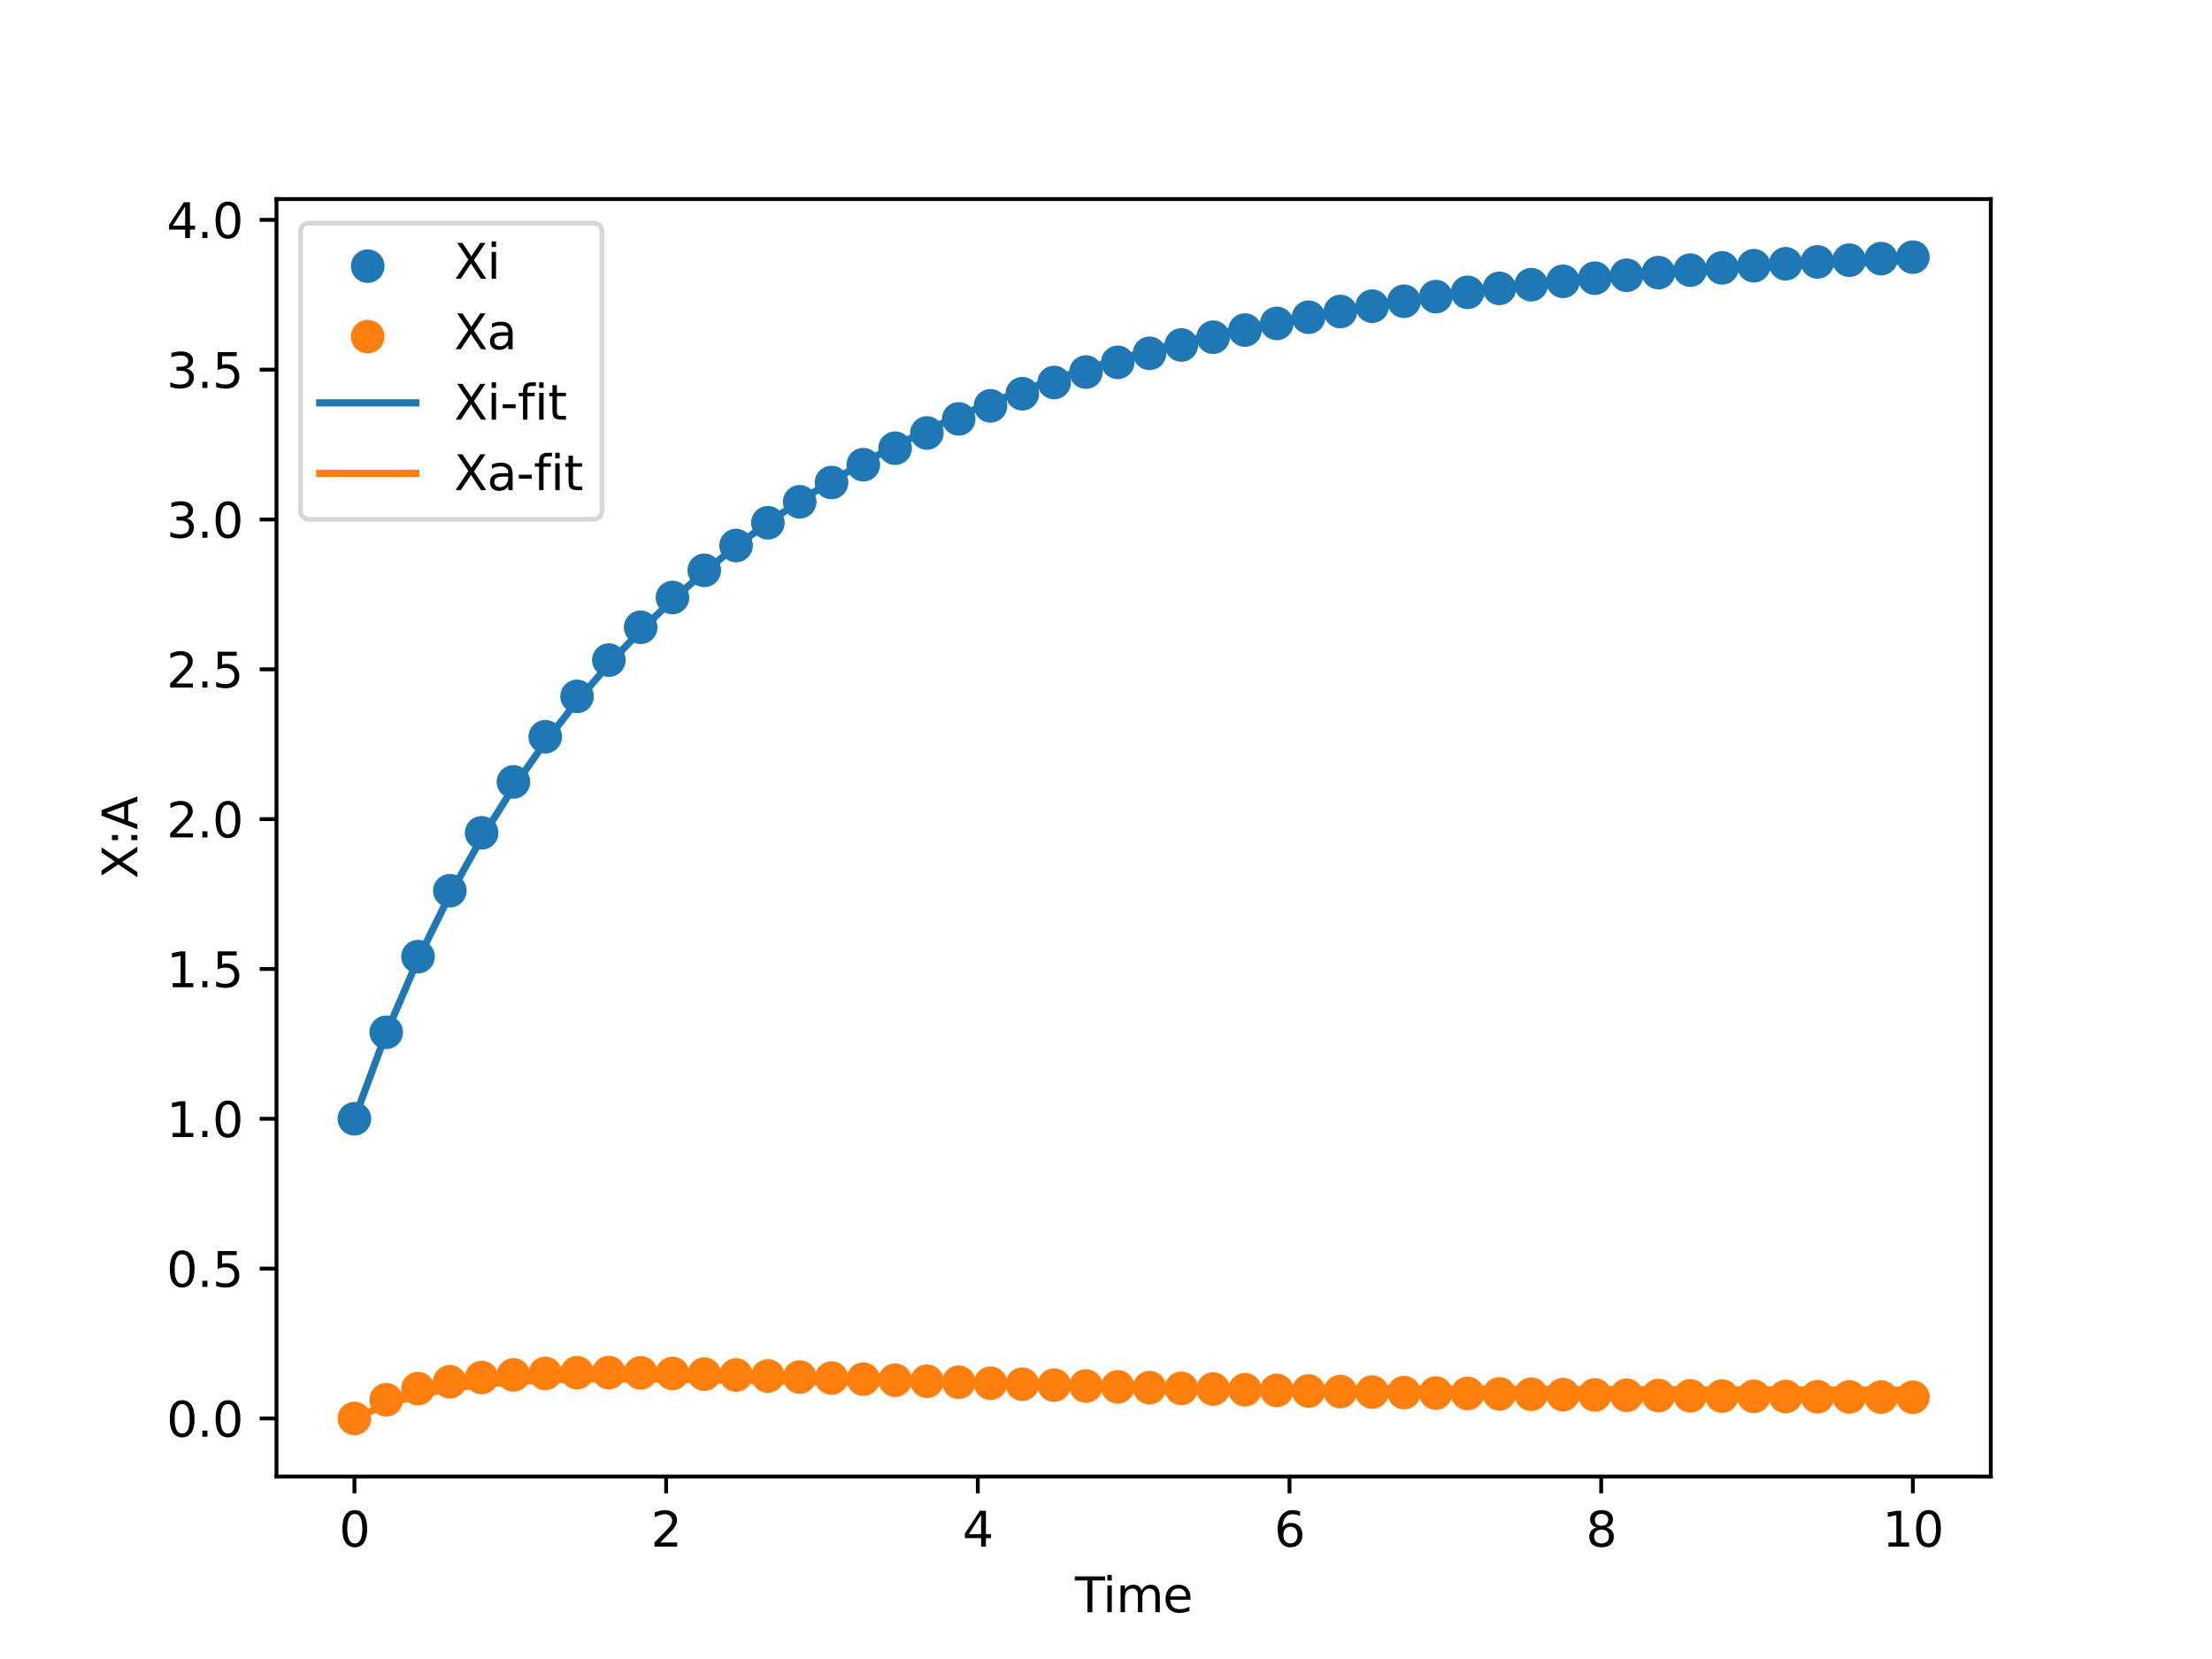 <?xml version="1.0" encoding="utf-8" standalone="no"?>
<!DOCTYPE svg PUBLIC "-//W3C//DTD SVG 1.1//EN"
  "http://www.w3.org/Graphics/SVG/1.1/DTD/svg11.dtd">
<svg xmlns:xlink="http://www.w3.org/1999/xlink" width="460.8pt" height="345.6pt" viewBox="0 0 460.8 345.6" xmlns="http://www.w3.org/2000/svg" version="1.1">
 <defs>
  <style type="text/css">*{stroke-linejoin: round; stroke-linecap: butt}</style>
 </defs>
 <g id="figure_1">
  <g id="patch_1">
   <path d="M 0 345.6 
L 460.8 345.6 
L 460.8 0 
L 0 0 
z
" style="fill: #ffffff"/>
  </g>
  <g id="axes_1">
   <g id="patch_2">
    <path d="M 57.6 307.584 
L 414.72 307.584 
L 414.72 41.472 
L 57.6 41.472 
z
" style="fill: #ffffff"/>
   </g>
   <g id="PathCollection_1">
    <defs>
     <path id="m80f1702e56" d="M 0 3 
C 0.796 3 1.559 2.684 2.121 2.121 
C 2.684 1.559 3 0.796 3 0 
C 3 -0.796 2.684 -1.559 2.121 -2.121 
C 1.559 -2.684 0.796 -3 0 -3 
C -0.796 -3 -1.559 -2.684 -2.121 -2.121 
C -2.684 -1.559 -3 -0.796 -3 0 
C -3 0.796 -2.684 1.559 -2.121 2.121 
C -1.559 2.684 -0.796 3 0 3 
z
" style="stroke: #1f77b4"/>
    </defs>
    <g clip-path="url(#pd09a48f789)">
     <use xlink:href="#m80f1702e56" x="73.833" y="233.065" style="fill: #1f77b4; stroke: #1f77b4"/>
     <use xlink:href="#m80f1702e56" x="80.458" y="215.044" style="fill: #1f77b4; stroke: #1f77b4"/>
     <use xlink:href="#m80f1702e56" x="87.084" y="199.287" style="fill: #1f77b4; stroke: #1f77b4"/>
     <use xlink:href="#m80f1702e56" x="93.71" y="185.553" style="fill: #1f77b4; stroke: #1f77b4"/>
     <use xlink:href="#m80f1702e56" x="100.335" y="173.5" style="fill: #1f77b4; stroke: #1f77b4"/>
     <use xlink:href="#m80f1702e56" x="106.961" y="162.887" style="fill: #1f77b4; stroke: #1f77b4"/>
     <use xlink:href="#m80f1702e56" x="113.586" y="153.478" style="fill: #1f77b4; stroke: #1f77b4"/>
     <use xlink:href="#m80f1702e56" x="120.212" y="145.07" style="fill: #1f77b4; stroke: #1f77b4"/>
     <use xlink:href="#m80f1702e56" x="126.838" y="137.511" style="fill: #1f77b4; stroke: #1f77b4"/>
     <use xlink:href="#m80f1702e56" x="133.463" y="130.678" style="fill: #1f77b4; stroke: #1f77b4"/>
     <use xlink:href="#m80f1702e56" x="140.089" y="124.471" style="fill: #1f77b4; stroke: #1f77b4"/>
     <use xlink:href="#m80f1702e56" x="146.714" y="118.812" style="fill: #1f77b4; stroke: #1f77b4"/>
     <use xlink:href="#m80f1702e56" x="153.34" y="113.641" style="fill: #1f77b4; stroke: #1f77b4"/>
     <use xlink:href="#m80f1702e56" x="159.966" y="108.9" style="fill: #1f77b4; stroke: #1f77b4"/>
     <use xlink:href="#m80f1702e56" x="166.591" y="104.541" style="fill: #1f77b4; stroke: #1f77b4"/>
     <use xlink:href="#m80f1702e56" x="173.217" y="100.521" style="fill: #1f77b4; stroke: #1f77b4"/>
     <use xlink:href="#m80f1702e56" x="179.842" y="96.807" style="fill: #1f77b4; stroke: #1f77b4"/>
     <use xlink:href="#m80f1702e56" x="186.468" y="93.373" style="fill: #1f77b4; stroke: #1f77b4"/>
     <use xlink:href="#m80f1702e56" x="193.094" y="90.198" style="fill: #1f77b4; stroke: #1f77b4"/>
     <use xlink:href="#m80f1702e56" x="199.719" y="87.262" style="fill: #1f77b4; stroke: #1f77b4"/>
     <use xlink:href="#m80f1702e56" x="206.345" y="84.543" style="fill: #1f77b4; stroke: #1f77b4"/>
     <use xlink:href="#m80f1702e56" x="212.97" y="82.022" style="fill: #1f77b4; stroke: #1f77b4"/>
     <use xlink:href="#m80f1702e56" x="219.596" y="79.682" style="fill: #1f77b4; stroke: #1f77b4"/>
     <use xlink:href="#m80f1702e56" x="226.222" y="77.506" style="fill: #1f77b4; stroke: #1f77b4"/>
     <use xlink:href="#m80f1702e56" x="232.847" y="75.484" style="fill: #1f77b4; stroke: #1f77b4"/>
     <use xlink:href="#m80f1702e56" x="239.473" y="73.606" style="fill: #1f77b4; stroke: #1f77b4"/>
     <use xlink:href="#m80f1702e56" x="246.098" y="71.865" style="fill: #1f77b4; stroke: #1f77b4"/>
     <use xlink:href="#m80f1702e56" x="252.724" y="70.251" style="fill: #1f77b4; stroke: #1f77b4"/>
     <use xlink:href="#m80f1702e56" x="259.35" y="68.756" style="fill: #1f77b4; stroke: #1f77b4"/>
     <use xlink:href="#m80f1702e56" x="265.975" y="67.371" style="fill: #1f77b4; stroke: #1f77b4"/>
     <use xlink:href="#m80f1702e56" x="272.601" y="66.087" style="fill: #1f77b4; stroke: #1f77b4"/>
     <use xlink:href="#m80f1702e56" x="279.226" y="64.894" style="fill: #1f77b4; stroke: #1f77b4"/>
     <use xlink:href="#m80f1702e56" x="285.852" y="63.786" style="fill: #1f77b4; stroke: #1f77b4"/>
     <use xlink:href="#m80f1702e56" x="292.478" y="62.753" style="fill: #1f77b4; stroke: #1f77b4"/>
     <use xlink:href="#m80f1702e56" x="299.103" y="61.792" style="fill: #1f77b4; stroke: #1f77b4"/>
     <use xlink:href="#m80f1702e56" x="305.729" y="60.9" style="fill: #1f77b4; stroke: #1f77b4"/>
     <use xlink:href="#m80f1702e56" x="312.354" y="60.073" style="fill: #1f77b4; stroke: #1f77b4"/>
     <use xlink:href="#m80f1702e56" x="318.98" y="59.308" style="fill: #1f77b4; stroke: #1f77b4"/>
     <use xlink:href="#m80f1702e56" x="325.606" y="58.601" style="fill: #1f77b4; stroke: #1f77b4"/>
     <use xlink:href="#m80f1702e56" x="332.231" y="57.948" style="fill: #1f77b4; stroke: #1f77b4"/>
     <use xlink:href="#m80f1702e56" x="338.857" y="57.345" style="fill: #1f77b4; stroke: #1f77b4"/>
     <use xlink:href="#m80f1702e56" x="345.482" y="56.789" style="fill: #1f77b4; stroke: #1f77b4"/>
     <use xlink:href="#m80f1702e56" x="352.108" y="56.275" style="fill: #1f77b4; stroke: #1f77b4"/>
     <use xlink:href="#m80f1702e56" x="358.734" y="55.799" style="fill: #1f77b4; stroke: #1f77b4"/>
     <use xlink:href="#m80f1702e56" x="365.359" y="55.357" style="fill: #1f77b4; stroke: #1f77b4"/>
     <use xlink:href="#m80f1702e56" x="371.985" y="54.945" style="fill: #1f77b4; stroke: #1f77b4"/>
     <use xlink:href="#m80f1702e56" x="378.61" y="54.56" style="fill: #1f77b4; stroke: #1f77b4"/>
     <use xlink:href="#m80f1702e56" x="385.236" y="54.203" style="fill: #1f77b4; stroke: #1f77b4"/>
     <use xlink:href="#m80f1702e56" x="391.862" y="53.873" style="fill: #1f77b4; stroke: #1f77b4"/>
     <use xlink:href="#m80f1702e56" x="398.487" y="53.568" style="fill: #1f77b4; stroke: #1f77b4"/>
    </g>
   </g>
   <g id="PathCollection_2">
    <defs>
     <path id="m62fcbac0dc" d="M 0 3 
C 0.796 3 1.559 2.684 2.121 2.121 
C 2.684 1.559 3 0.796 3 0 
C 3 -0.796 2.684 -1.559 2.121 -2.121 
C 1.559 -2.684 0.796 -3 0 -3 
C -0.796 -3 -1.559 -2.684 -2.121 -2.121 
C -2.684 -1.559 -3 -0.796 -3 0 
C -3 0.796 -2.684 1.559 -2.121 2.121 
C -1.559 2.684 -0.796 3 0 3 
z
" style="stroke: #ff7f0e"/>
    </defs>
    <g clip-path="url(#pd09a48f789)">
     <use xlink:href="#m62fcbac0dc" x="73.833" y="295.488" style="fill: #ff7f0e; stroke: #ff7f0e"/>
     <use xlink:href="#m62fcbac0dc" x="80.458" y="291.595" style="fill: #ff7f0e; stroke: #ff7f0e"/>
     <use xlink:href="#m62fcbac0dc" x="87.084" y="289.279" style="fill: #ff7f0e; stroke: #ff7f0e"/>
     <use xlink:href="#m62fcbac0dc" x="93.71" y="287.849" style="fill: #ff7f0e; stroke: #ff7f0e"/>
     <use xlink:href="#m62fcbac0dc" x="100.335" y="286.965" style="fill: #ff7f0e; stroke: #ff7f0e"/>
     <use xlink:href="#m62fcbac0dc" x="106.961" y="286.42" style="fill: #ff7f0e; stroke: #ff7f0e"/>
     <use xlink:href="#m62fcbac0dc" x="113.586" y="286.11" style="fill: #ff7f0e; stroke: #ff7f0e"/>
     <use xlink:href="#m62fcbac0dc" x="120.212" y="285.966" style="fill: #ff7f0e; stroke: #ff7f0e"/>
     <use xlink:href="#m62fcbac0dc" x="126.838" y="285.939" style="fill: #ff7f0e; stroke: #ff7f0e"/>
     <use xlink:href="#m62fcbac0dc" x="133.463" y="285.993" style="fill: #ff7f0e; stroke: #ff7f0e"/>
     <use xlink:href="#m62fcbac0dc" x="140.089" y="286.105" style="fill: #ff7f0e; stroke: #ff7f0e"/>
     <use xlink:href="#m62fcbac0dc" x="146.714" y="286.259" style="fill: #ff7f0e; stroke: #ff7f0e"/>
     <use xlink:href="#m62fcbac0dc" x="153.34" y="286.442" style="fill: #ff7f0e; stroke: #ff7f0e"/>
     <use xlink:href="#m62fcbac0dc" x="159.966" y="286.645" style="fill: #ff7f0e; stroke: #ff7f0e"/>
     <use xlink:href="#m62fcbac0dc" x="166.591" y="286.86" style="fill: #ff7f0e; stroke: #ff7f0e"/>
     <use xlink:href="#m62fcbac0dc" x="173.217" y="287.08" style="fill: #ff7f0e; stroke: #ff7f0e"/>
     <use xlink:href="#m62fcbac0dc" x="179.842" y="287.301" style="fill: #ff7f0e; stroke: #ff7f0e"/>
     <use xlink:href="#m62fcbac0dc" x="186.468" y="287.521" style="fill: #ff7f0e; stroke: #ff7f0e"/>
     <use xlink:href="#m62fcbac0dc" x="193.094" y="287.738" style="fill: #ff7f0e; stroke: #ff7f0e"/>
     <use xlink:href="#m62fcbac0dc" x="199.719" y="287.951" style="fill: #ff7f0e; stroke: #ff7f0e"/>
     <use xlink:href="#m62fcbac0dc" x="206.345" y="288.158" style="fill: #ff7f0e; stroke: #ff7f0e"/>
     <use xlink:href="#m62fcbac0dc" x="212.97" y="288.357" style="fill: #ff7f0e; stroke: #ff7f0e"/>
     <use xlink:href="#m62fcbac0dc" x="219.596" y="288.548" style="fill: #ff7f0e; stroke: #ff7f0e"/>
     <use xlink:href="#m62fcbac0dc" x="226.222" y="288.729" style="fill: #ff7f0e; stroke: #ff7f0e"/>
     <use xlink:href="#m62fcbac0dc" x="232.847" y="288.903" style="fill: #ff7f0e; stroke: #ff7f0e"/>
     <use xlink:href="#m62fcbac0dc" x="239.473" y="289.067" style="fill: #ff7f0e; stroke: #ff7f0e"/>
     <use xlink:href="#m62fcbac0dc" x="246.098" y="289.223" style="fill: #ff7f0e; stroke: #ff7f0e"/>
     <use xlink:href="#m62fcbac0dc" x="252.724" y="289.372" style="fill: #ff7f0e; stroke: #ff7f0e"/>
     <use xlink:href="#m62fcbac0dc" x="259.35" y="289.512" style="fill: #ff7f0e; stroke: #ff7f0e"/>
     <use xlink:href="#m62fcbac0dc" x="265.975" y="289.644" style="fill: #ff7f0e; stroke: #ff7f0e"/>
     <use xlink:href="#m62fcbac0dc" x="272.601" y="289.769" style="fill: #ff7f0e; stroke: #ff7f0e"/>
     <use xlink:href="#m62fcbac0dc" x="279.226" y="289.887" style="fill: #ff7f0e; stroke: #ff7f0e"/>
     <use xlink:href="#m62fcbac0dc" x="285.852" y="289.997" style="fill: #ff7f0e; stroke: #ff7f0e"/>
     <use xlink:href="#m62fcbac0dc" x="292.478" y="290.1" style="fill: #ff7f0e; stroke: #ff7f0e"/>
     <use xlink:href="#m62fcbac0dc" x="299.103" y="290.196" style="fill: #ff7f0e; stroke: #ff7f0e"/>
     <use xlink:href="#m62fcbac0dc" x="305.729" y="290.286" style="fill: #ff7f0e; stroke: #ff7f0e"/>
     <use xlink:href="#m62fcbac0dc" x="312.354" y="290.371" style="fill: #ff7f0e; stroke: #ff7f0e"/>
     <use xlink:href="#m62fcbac0dc" x="318.98" y="290.45" style="fill: #ff7f0e; stroke: #ff7f0e"/>
     <use xlink:href="#m62fcbac0dc" x="325.606" y="290.524" style="fill: #ff7f0e; stroke: #ff7f0e"/>
     <use xlink:href="#m62fcbac0dc" x="332.231" y="290.594" style="fill: #ff7f0e; stroke: #ff7f0e"/>
     <use xlink:href="#m62fcbac0dc" x="338.857" y="290.658" style="fill: #ff7f0e; stroke: #ff7f0e"/>
     <use xlink:href="#m62fcbac0dc" x="345.482" y="290.719" style="fill: #ff7f0e; stroke: #ff7f0e"/>
     <use xlink:href="#m62fcbac0dc" x="352.108" y="290.776" style="fill: #ff7f0e; stroke: #ff7f0e"/>
     <use xlink:href="#m62fcbac0dc" x="358.734" y="290.829" style="fill: #ff7f0e; stroke: #ff7f0e"/>
     <use xlink:href="#m62fcbac0dc" x="365.359" y="290.878" style="fill: #ff7f0e; stroke: #ff7f0e"/>
     <use xlink:href="#m62fcbac0dc" x="371.985" y="290.924" style="fill: #ff7f0e; stroke: #ff7f0e"/>
     <use xlink:href="#m62fcbac0dc" x="378.61" y="290.966" style="fill: #ff7f0e; stroke: #ff7f0e"/>
     <use xlink:href="#m62fcbac0dc" x="385.236" y="291.006" style="fill: #ff7f0e; stroke: #ff7f0e"/>
     <use xlink:href="#m62fcbac0dc" x="391.862" y="291.042" style="fill: #ff7f0e; stroke: #ff7f0e"/>
     <use xlink:href="#m62fcbac0dc" x="398.487" y="291.077" style="fill: #ff7f0e; stroke: #ff7f0e"/>
    </g>
   </g>
   <g id="matplotlib.axis_1">
    <g id="xtick_1">
     <g id="line2d_1">
      <defs>
       <path id="m3385fdae1e" d="M 0 0 
L 0 3.5 
" style="stroke: #000000; stroke-width: 0.8"/>
      </defs>
      <g>
       <use xlink:href="#m3385fdae1e" x="73.833" y="307.584" style="stroke: #000000; stroke-width: 0.8"/>
      </g>
     </g>
     <g id="text_1">
      <!-- 0 -->
      <g transform="translate(70.651 322.182) scale(0.1 -0.1)">
       <defs>
        <path id="DejaVuSans-30" d="M 2034 4250 
Q 1547 4250 1301 3770 
Q 1056 3291 1056 2328 
Q 1056 1369 1301 889 
Q 1547 409 2034 409 
Q 2525 409 2770 889 
Q 3016 1369 3016 2328 
Q 3016 3291 2770 3770 
Q 2525 4250 2034 4250 
z
M 2034 4750 
Q 2819 4750 3233 4129 
Q 3647 3509 3647 2328 
Q 3647 1150 3233 529 
Q 2819 -91 2034 -91 
Q 1250 -91 836 529 
Q 422 1150 422 2328 
Q 422 3509 836 4129 
Q 1250 4750 2034 4750 
z
" transform="scale(0.016)"/>
       </defs>
       <use xlink:href="#DejaVuSans-30"/>
      </g>
     </g>
    </g>
    <g id="xtick_2">
     <g id="line2d_2">
      <g>
       <use xlink:href="#m3385fdae1e" x="138.764" y="307.584" style="stroke: #000000; stroke-width: 0.8"/>
      </g>
     </g>
     <g id="text_2">
      <!-- 2 -->
      <g transform="translate(135.582 322.182) scale(0.1 -0.1)">
       <defs>
        <path id="DejaVuSans-32" d="M 1228 531 
L 3431 531 
L 3431 0 
L 469 0 
L 469 531 
Q 828 903 1448 1529 
Q 2069 2156 2228 2338 
Q 2531 2678 2651 2914 
Q 2772 3150 2772 3378 
Q 2772 3750 2511 3984 
Q 2250 4219 1831 4219 
Q 1534 4219 1204 4116 
Q 875 4013 500 3803 
L 500 4441 
Q 881 4594 1212 4672 
Q 1544 4750 1819 4750 
Q 2544 4750 2975 4387 
Q 3406 4025 3406 3419 
Q 3406 3131 3298 2873 
Q 3191 2616 2906 2266 
Q 2828 2175 2409 1742 
Q 1991 1309 1228 531 
z
" transform="scale(0.016)"/>
       </defs>
       <use xlink:href="#DejaVuSans-32"/>
      </g>
     </g>
    </g>
    <g id="xtick_3">
     <g id="line2d_3">
      <g>
       <use xlink:href="#m3385fdae1e" x="203.695" y="307.584" style="stroke: #000000; stroke-width: 0.8"/>
      </g>
     </g>
     <g id="text_3">
      <!-- 4 -->
      <g transform="translate(200.513 322.182) scale(0.1 -0.1)">
       <defs>
        <path id="DejaVuSans-34" d="M 2419 4116 
L 825 1625 
L 2419 1625 
L 2419 4116 
z
M 2253 4666 
L 3047 4666 
L 3047 1625 
L 3713 1625 
L 3713 1100 
L 3047 1100 
L 3047 0 
L 2419 0 
L 2419 1100 
L 313 1100 
L 313 1709 
L 2253 4666 
z
" transform="scale(0.016)"/>
       </defs>
       <use xlink:href="#DejaVuSans-34"/>
      </g>
     </g>
    </g>
    <g id="xtick_4">
     <g id="line2d_4">
      <g>
       <use xlink:href="#m3385fdae1e" x="268.625" y="307.584" style="stroke: #000000; stroke-width: 0.8"/>
      </g>
     </g>
     <g id="text_4">
      <!-- 6 -->
      <g transform="translate(265.444 322.182) scale(0.1 -0.1)">
       <defs>
        <path id="DejaVuSans-36" d="M 2113 2584 
Q 1688 2584 1439 2293 
Q 1191 2003 1191 1497 
Q 1191 994 1439 701 
Q 1688 409 2113 409 
Q 2538 409 2786 701 
Q 3034 994 3034 1497 
Q 3034 2003 2786 2293 
Q 2538 2584 2113 2584 
z
M 3366 4563 
L 3366 3988 
Q 3128 4100 2886 4159 
Q 2644 4219 2406 4219 
Q 1781 4219 1451 3797 
Q 1122 3375 1075 2522 
Q 1259 2794 1537 2939 
Q 1816 3084 2150 3084 
Q 2853 3084 3261 2657 
Q 3669 2231 3669 1497 
Q 3669 778 3244 343 
Q 2819 -91 2113 -91 
Q 1303 -91 875 529 
Q 447 1150 447 2328 
Q 447 3434 972 4092 
Q 1497 4750 2381 4750 
Q 2619 4750 2861 4703 
Q 3103 4656 3366 4563 
z
" transform="scale(0.016)"/>
       </defs>
       <use xlink:href="#DejaVuSans-36"/>
      </g>
     </g>
    </g>
    <g id="xtick_5">
     <g id="line2d_5">
      <g>
       <use xlink:href="#m3385fdae1e" x="333.556" y="307.584" style="stroke: #000000; stroke-width: 0.8"/>
      </g>
     </g>
     <g id="text_5">
      <!-- 8 -->
      <g transform="translate(330.375 322.182) scale(0.1 -0.1)">
       <defs>
        <path id="DejaVuSans-38" d="M 2034 2216 
Q 1584 2216 1326 1975 
Q 1069 1734 1069 1313 
Q 1069 891 1326 650 
Q 1584 409 2034 409 
Q 2484 409 2743 651 
Q 3003 894 3003 1313 
Q 3003 1734 2745 1975 
Q 2488 2216 2034 2216 
z
M 1403 2484 
Q 997 2584 770 2862 
Q 544 3141 544 3541 
Q 544 4100 942 4425 
Q 1341 4750 2034 4750 
Q 2731 4750 3128 4425 
Q 3525 4100 3525 3541 
Q 3525 3141 3298 2862 
Q 3072 2584 2669 2484 
Q 3125 2378 3379 2068 
Q 3634 1759 3634 1313 
Q 3634 634 3220 271 
Q 2806 -91 2034 -91 
Q 1263 -91 848 271 
Q 434 634 434 1313 
Q 434 1759 690 2068 
Q 947 2378 1403 2484 
z
M 1172 3481 
Q 1172 3119 1398 2916 
Q 1625 2713 2034 2713 
Q 2441 2713 2670 2916 
Q 2900 3119 2900 3481 
Q 2900 3844 2670 4047 
Q 2441 4250 2034 4250 
Q 1625 4250 1398 4047 
Q 1172 3844 1172 3481 
z
" transform="scale(0.016)"/>
       </defs>
       <use xlink:href="#DejaVuSans-38"/>
      </g>
     </g>
    </g>
    <g id="xtick_6">
     <g id="line2d_6">
      <g>
       <use xlink:href="#m3385fdae1e" x="398.487" y="307.584" style="stroke: #000000; stroke-width: 0.8"/>
      </g>
     </g>
     <g id="text_6">
      <!-- 10 -->
      <g transform="translate(392.125 322.182) scale(0.1 -0.1)">
       <defs>
        <path id="DejaVuSans-31" d="M 794 531 
L 1825 531 
L 1825 4091 
L 703 3866 
L 703 4441 
L 1819 4666 
L 2450 4666 
L 2450 531 
L 3481 531 
L 3481 0 
L 794 0 
L 794 531 
z
" transform="scale(0.016)"/>
       </defs>
       <use xlink:href="#DejaVuSans-31"/>
       <use xlink:href="#DejaVuSans-30" x="63.623"/>
      </g>
     </g>
    </g>
    <g id="text_7">
     <!-- Time -->
     <g transform="translate(223.926 335.861) scale(0.1 -0.1)">
      <defs>
       <path id="DejaVuSans-54" d="M -19 4666 
L 3928 4666 
L 3928 4134 
L 2272 4134 
L 2272 0 
L 1638 0 
L 1638 4134 
L -19 4134 
L -19 4666 
z
" transform="scale(0.016)"/>
       <path id="DejaVuSans-69" d="M 603 3500 
L 1178 3500 
L 1178 0 
L 603 0 
L 603 3500 
z
M 603 4863 
L 1178 4863 
L 1178 4134 
L 603 4134 
L 603 4863 
z
" transform="scale(0.016)"/>
       <path id="DejaVuSans-6d" d="M 3328 2828 
Q 3544 3216 3844 3400 
Q 4144 3584 4550 3584 
Q 5097 3584 5394 3201 
Q 5691 2819 5691 2113 
L 5691 0 
L 5113 0 
L 5113 2094 
Q 5113 2597 4934 2840 
Q 4756 3084 4391 3084 
Q 3944 3084 3684 2787 
Q 3425 2491 3425 1978 
L 3425 0 
L 2847 0 
L 2847 2094 
Q 2847 2600 2669 2842 
Q 2491 3084 2119 3084 
Q 1678 3084 1418 2786 
Q 1159 2488 1159 1978 
L 1159 0 
L 581 0 
L 581 3500 
L 1159 3500 
L 1159 2956 
Q 1356 3278 1631 3431 
Q 1906 3584 2284 3584 
Q 2666 3584 2933 3390 
Q 3200 3197 3328 2828 
z
" transform="scale(0.016)"/>
       <path id="DejaVuSans-65" d="M 3597 1894 
L 3597 1613 
L 953 1613 
Q 991 1019 1311 708 
Q 1631 397 2203 397 
Q 2534 397 2845 478 
Q 3156 559 3463 722 
L 3463 178 
Q 3153 47 2828 -22 
Q 2503 -91 2169 -91 
Q 1331 -91 842 396 
Q 353 884 353 1716 
Q 353 2575 817 3079 
Q 1281 3584 2069 3584 
Q 2775 3584 3186 3129 
Q 3597 2675 3597 1894 
z
M 3022 2063 
Q 3016 2534 2758 2815 
Q 2500 3097 2075 3097 
Q 1594 3097 1305 2825 
Q 1016 2553 972 2059 
L 3022 2063 
z
" transform="scale(0.016)"/>
      </defs>
      <use xlink:href="#DejaVuSans-54"/>
      <use xlink:href="#DejaVuSans-69" x="57.959"/>
      <use xlink:href="#DejaVuSans-6d" x="85.742"/>
      <use xlink:href="#DejaVuSans-65" x="183.154"/>
     </g>
    </g>
   </g>
   <g id="matplotlib.axis_2">
    <g id="ytick_1">
     <g id="line2d_7">
      <defs>
       <path id="ma600d9e374" d="M 0 0 
L -3.5 0 
" style="stroke: #000000; stroke-width: 0.8"/>
      </defs>
      <g>
       <use xlink:href="#ma600d9e374" x="57.6" y="295.488" style="stroke: #000000; stroke-width: 0.8"/>
      </g>
     </g>
     <g id="text_8">
      <!-- 0.0 -->
      <g transform="translate(34.697 299.287) scale(0.1 -0.1)">
       <defs>
        <path id="DejaVuSans-2e" d="M 684 794 
L 1344 794 
L 1344 0 
L 684 0 
L 684 794 
z
" transform="scale(0.016)"/>
       </defs>
       <use xlink:href="#DejaVuSans-30"/>
       <use xlink:href="#DejaVuSans-2e" x="63.623"/>
       <use xlink:href="#DejaVuSans-30" x="95.41"/>
      </g>
     </g>
    </g>
    <g id="ytick_2">
     <g id="line2d_8">
      <g>
       <use xlink:href="#ma600d9e374" x="57.6" y="264.277" style="stroke: #000000; stroke-width: 0.8"/>
      </g>
     </g>
     <g id="text_9">
      <!-- 0.5 -->
      <g transform="translate(34.697 268.076) scale(0.1 -0.1)">
       <defs>
        <path id="DejaVuSans-35" d="M 691 4666 
L 3169 4666 
L 3169 4134 
L 1269 4134 
L 1269 2991 
Q 1406 3038 1543 3061 
Q 1681 3084 1819 3084 
Q 2600 3084 3056 2656 
Q 3513 2228 3513 1497 
Q 3513 744 3044 326 
Q 2575 -91 1722 -91 
Q 1428 -91 1123 -41 
Q 819 9 494 109 
L 494 744 
Q 775 591 1075 516 
Q 1375 441 1709 441 
Q 2250 441 2565 725 
Q 2881 1009 2881 1497 
Q 2881 1984 2565 2268 
Q 2250 2553 1709 2553 
Q 1456 2553 1204 2497 
Q 953 2441 691 2322 
L 691 4666 
z
" transform="scale(0.016)"/>
       </defs>
       <use xlink:href="#DejaVuSans-30"/>
       <use xlink:href="#DejaVuSans-2e" x="63.623"/>
       <use xlink:href="#DejaVuSans-35" x="95.41"/>
      </g>
     </g>
    </g>
    <g id="ytick_3">
     <g id="line2d_9">
      <g>
       <use xlink:href="#ma600d9e374" x="57.6" y="233.065" style="stroke: #000000; stroke-width: 0.8"/>
      </g>
     </g>
     <g id="text_10">
      <!-- 1.0 -->
      <g transform="translate(34.697 236.865) scale(0.1 -0.1)">
       <use xlink:href="#DejaVuSans-31"/>
       <use xlink:href="#DejaVuSans-2e" x="63.623"/>
       <use xlink:href="#DejaVuSans-30" x="95.41"/>
      </g>
     </g>
    </g>
    <g id="ytick_4">
     <g id="line2d_10">
      <g>
       <use xlink:href="#ma600d9e374" x="57.6" y="201.854" style="stroke: #000000; stroke-width: 0.8"/>
      </g>
     </g>
     <g id="text_11">
      <!-- 1.5 -->
      <g transform="translate(34.697 205.653) scale(0.1 -0.1)">
       <use xlink:href="#DejaVuSans-31"/>
       <use xlink:href="#DejaVuSans-2e" x="63.623"/>
       <use xlink:href="#DejaVuSans-35" x="95.41"/>
      </g>
     </g>
    </g>
    <g id="ytick_5">
     <g id="line2d_11">
      <g>
       <use xlink:href="#ma600d9e374" x="57.6" y="170.643" style="stroke: #000000; stroke-width: 0.8"/>
      </g>
     </g>
     <g id="text_12">
      <!-- 2.0 -->
      <g transform="translate(34.697 174.442) scale(0.1 -0.1)">
       <use xlink:href="#DejaVuSans-32"/>
       <use xlink:href="#DejaVuSans-2e" x="63.623"/>
       <use xlink:href="#DejaVuSans-30" x="95.41"/>
      </g>
     </g>
    </g>
    <g id="ytick_6">
     <g id="line2d_12">
      <g>
       <use xlink:href="#ma600d9e374" x="57.6" y="139.432" style="stroke: #000000; stroke-width: 0.8"/>
      </g>
     </g>
     <g id="text_13">
      <!-- 2.5 -->
      <g transform="translate(34.697 143.231) scale(0.1 -0.1)">
       <use xlink:href="#DejaVuSans-32"/>
       <use xlink:href="#DejaVuSans-2e" x="63.623"/>
       <use xlink:href="#DejaVuSans-35" x="95.41"/>
      </g>
     </g>
    </g>
    <g id="ytick_7">
     <g id="line2d_13">
      <g>
       <use xlink:href="#ma600d9e374" x="57.6" y="108.22" style="stroke: #000000; stroke-width: 0.8"/>
      </g>
     </g>
     <g id="text_14">
      <!-- 3.0 -->
      <g transform="translate(34.697 112.019) scale(0.1 -0.1)">
       <defs>
        <path id="DejaVuSans-33" d="M 2597 2516 
Q 3050 2419 3304 2112 
Q 3559 1806 3559 1356 
Q 3559 666 3084 287 
Q 2609 -91 1734 -91 
Q 1441 -91 1130 -33 
Q 819 25 488 141 
L 488 750 
Q 750 597 1062 519 
Q 1375 441 1716 441 
Q 2309 441 2620 675 
Q 2931 909 2931 1356 
Q 2931 1769 2642 2001 
Q 2353 2234 1838 2234 
L 1294 2234 
L 1294 2753 
L 1863 2753 
Q 2328 2753 2575 2939 
Q 2822 3125 2822 3475 
Q 2822 3834 2567 4026 
Q 2313 4219 1838 4219 
Q 1578 4219 1281 4162 
Q 984 4106 628 3988 
L 628 4550 
Q 988 4650 1302 4700 
Q 1616 4750 1894 4750 
Q 2613 4750 3031 4423 
Q 3450 4097 3450 3541 
Q 3450 3153 3228 2886 
Q 3006 2619 2597 2516 
z
" transform="scale(0.016)"/>
       </defs>
       <use xlink:href="#DejaVuSans-33"/>
       <use xlink:href="#DejaVuSans-2e" x="63.623"/>
       <use xlink:href="#DejaVuSans-30" x="95.41"/>
      </g>
     </g>
    </g>
    <g id="ytick_8">
     <g id="line2d_14">
      <g>
       <use xlink:href="#ma600d9e374" x="57.6" y="77.009" style="stroke: #000000; stroke-width: 0.8"/>
      </g>
     </g>
     <g id="text_15">
      <!-- 3.5 -->
      <g transform="translate(34.697 80.808) scale(0.1 -0.1)">
       <use xlink:href="#DejaVuSans-33"/>
       <use xlink:href="#DejaVuSans-2e" x="63.623"/>
       <use xlink:href="#DejaVuSans-35" x="95.41"/>
      </g>
     </g>
    </g>
    <g id="ytick_9">
     <g id="line2d_15">
      <g>
       <use xlink:href="#ma600d9e374" x="57.6" y="45.798" style="stroke: #000000; stroke-width: 0.8"/>
      </g>
     </g>
     <g id="text_16">
      <!-- 4.0 -->
      <g transform="translate(34.697 49.597) scale(0.1 -0.1)">
       <use xlink:href="#DejaVuSans-34"/>
       <use xlink:href="#DejaVuSans-2e" x="63.623"/>
       <use xlink:href="#DejaVuSans-30" x="95.41"/>
      </g>
     </g>
    </g>
    <g id="text_17">
     <!-- X:A -->
     <g transform="translate(28.617 183.058) rotate(-90) scale(0.1 -0.1)">
      <defs>
       <path id="DejaVuSans-58" d="M 403 4666 
L 1081 4666 
L 2241 2931 
L 3406 4666 
L 4084 4666 
L 2584 2425 
L 4184 0 
L 3506 0 
L 2194 1984 
L 872 0 
L 191 0 
L 1856 2491 
L 403 4666 
z
" transform="scale(0.016)"/>
       <path id="DejaVuSans-3a" d="M 750 794 
L 1409 794 
L 1409 0 
L 750 0 
L 750 794 
z
M 750 3309 
L 1409 3309 
L 1409 2516 
L 750 2516 
L 750 3309 
z
" transform="scale(0.016)"/>
       <path id="DejaVuSans-41" d="M 2188 4044 
L 1331 1722 
L 3047 1722 
L 2188 4044 
z
M 1831 4666 
L 2547 4666 
L 4325 0 
L 3669 0 
L 3244 1197 
L 1141 1197 
L 716 0 
L 50 0 
L 1831 4666 
z
" transform="scale(0.016)"/>
      </defs>
      <use xlink:href="#DejaVuSans-58"/>
      <use xlink:href="#DejaVuSans-3a" x="68.506"/>
      <use xlink:href="#DejaVuSans-41" x="102.197"/>
     </g>
    </g>
   </g>
   <g id="line2d_16">
    <path d="M 73.833 233.065 
L 80.458 215.241 
L 87.084 199.85 
L 93.71 186.411 
L 100.335 174.563 
L 106.961 164.022 
L 113.586 154.574 
L 120.212 146.065 
L 126.838 138.365 
L 133.463 131.36 
L 140.089 124.973 
L 146.714 119.138 
L 153.34 113.795 
L 159.966 108.888 
L 166.591 104.377 
L 173.217 100.229 
L 179.842 96.413 
L 186.468 92.899 
L 193.094 89.657 
L 199.719 86.666 
L 206.345 83.908 
L 212.97 81.365 
L 219.596 79.02 
L 226.222 76.858 
L 232.847 74.862 
L 239.473 73.019 
L 246.098 71.318 
L 252.724 69.749 
L 259.35 68.302 
L 265.975 66.967 
L 272.601 65.736 
L 279.226 64.602 
L 285.852 63.556 
L 292.478 62.591 
L 299.103 61.701 
L 305.729 60.881 
L 312.354 60.124 
L 318.98 59.427 
L 325.606 58.784 
L 332.231 58.192 
L 338.857 57.645 
L 345.482 57.142 
L 352.108 56.677 
L 358.734 56.249 
L 365.359 55.854 
L 371.985 55.49 
L 378.61 55.156 
L 385.236 54.85 
L 391.862 54.568 
L 398.487 54.308 
" clip-path="url(#pd09a48f789)" style="fill: none; stroke: #1f77b4; stroke-width: 1.5; stroke-linecap: square"/>
   </g>
   <g id="line2d_17">
    <path d="M 73.833 295.488 
L 80.458 292.578 
L 87.084 290.601 
L 93.71 289.266 
L 100.335 288.386 
L 106.961 287.824 
L 113.586 287.486 
L 120.212 287.309 
L 126.838 287.244 
L 133.463 287.253 
L 140.089 287.313 
L 146.714 287.409 
L 153.34 287.526 
L 159.966 287.653 
L 166.591 287.784 
L 173.217 287.916 
L 179.842 288.046 
L 186.468 288.172 
L 193.094 288.29 
L 199.719 288.402 
L 206.345 288.506 
L 212.97 288.603 
L 219.596 288.694 
L 226.222 288.778 
L 232.847 288.856 
L 239.473 288.926 
L 246.098 288.992 
L 252.724 289.052 
L 259.35 289.107 
L 265.975 289.157 
L 272.601 289.203 
L 279.226 289.244 
L 285.852 289.282 
L 292.478 289.317 
L 299.103 289.35 
L 305.729 289.38 
L 312.354 289.408 
L 318.98 289.435 
L 325.606 289.459 
L 332.231 289.48 
L 338.857 289.499 
L 345.482 289.516 
L 352.108 289.53 
L 358.734 289.543 
L 365.359 289.555 
L 371.985 289.565 
L 378.61 289.576 
L 385.236 289.587 
L 391.862 289.597 
L 398.487 289.607 
" clip-path="url(#pd09a48f789)" style="fill: none; stroke: #ff7f0e; stroke-width: 1.5; stroke-linecap: square"/>
   </g>
   <g id="patch_3">
    <path d="M 57.6 307.584 
L 57.6 41.472 
" style="fill: none; stroke: #000000; stroke-width: 0.8; stroke-linejoin: miter; stroke-linecap: square"/>
   </g>
   <g id="patch_4">
    <path d="M 414.72 307.584 
L 414.72 41.472 
" style="fill: none; stroke: #000000; stroke-width: 0.8; stroke-linejoin: miter; stroke-linecap: square"/>
   </g>
   <g id="patch_5">
    <path d="M 57.6 307.584 
L 414.72 307.584 
" style="fill: none; stroke: #000000; stroke-width: 0.8; stroke-linejoin: miter; stroke-linecap: square"/>
   </g>
   <g id="patch_6">
    <path d="M 57.6 41.472 
L 414.72 41.472 
" style="fill: none; stroke: #000000; stroke-width: 0.8; stroke-linejoin: miter; stroke-linecap: square"/>
   </g>
   <g id="legend_1">
    <g id="patch_7">
     <path d="M 64.6 108.184 
L 123.405 108.184 
Q 125.405 108.184 125.405 106.184 
L 125.405 48.472 
Q 125.405 46.472 123.405 46.472 
L 64.6 46.472 
Q 62.6 46.472 62.6 48.472 
L 62.6 106.184 
Q 62.6 108.184 64.6 108.184 
z
" style="fill: #ffffff; opacity: 0.8; stroke: #cccccc; stroke-linejoin: miter"/>
    </g>
    <g id="PathCollection_3">
     <g>
      <use xlink:href="#m80f1702e56" x="76.6" y="55.445" style="fill: #1f77b4; stroke: #1f77b4"/>
     </g>
    </g>
    <g id="text_18">
     <!-- Xi -->
     <g transform="translate(94.6 58.07) scale(0.1 -0.1)">
      <use xlink:href="#DejaVuSans-58"/>
      <use xlink:href="#DejaVuSans-69" x="68.506"/>
     </g>
    </g>
    <g id="PathCollection_4">
     <g>
      <use xlink:href="#m62fcbac0dc" x="76.6" y="70.124" style="fill: #ff7f0e; stroke: #ff7f0e"/>
     </g>
    </g>
    <g id="text_19">
     <!-- Xa -->
     <g transform="translate(94.6 72.749) scale(0.1 -0.1)">
      <defs>
       <path id="DejaVuSans-61" d="M 2194 1759 
Q 1497 1759 1228 1600 
Q 959 1441 959 1056 
Q 959 750 1161 570 
Q 1363 391 1709 391 
Q 2188 391 2477 730 
Q 2766 1069 2766 1631 
L 2766 1759 
L 2194 1759 
z
M 3341 1997 
L 3341 0 
L 2766 0 
L 2766 531 
Q 2569 213 2275 61 
Q 1981 -91 1556 -91 
Q 1019 -91 701 211 
Q 384 513 384 1019 
Q 384 1609 779 1909 
Q 1175 2209 1959 2209 
L 2766 2209 
L 2766 2266 
Q 2766 2663 2505 2880 
Q 2244 3097 1772 3097 
Q 1472 3097 1187 3025 
Q 903 2953 641 2809 
L 641 3341 
Q 956 3463 1253 3523 
Q 1550 3584 1831 3584 
Q 2591 3584 2966 3190 
Q 3341 2797 3341 1997 
z
" transform="scale(0.016)"/>
      </defs>
      <use xlink:href="#DejaVuSans-58"/>
      <use xlink:href="#DejaVuSans-61" x="68.506"/>
     </g>
    </g>
    <g id="line2d_18">
     <path d="M 66.6 83.927 
L 76.6 83.927 
L 86.6 83.927 
" style="fill: none; stroke: #1f77b4; stroke-width: 1.5; stroke-linecap: square"/>
    </g>
    <g id="text_20">
     <!-- Xi-fit -->
     <g transform="translate(94.6 87.427) scale(0.1 -0.1)">
      <defs>
       <path id="DejaVuSans-2d" d="M 313 2009 
L 1997 2009 
L 1997 1497 
L 313 1497 
L 313 2009 
z
" transform="scale(0.016)"/>
       <path id="DejaVuSans-66" d="M 2375 4863 
L 2375 4384 
L 1825 4384 
Q 1516 4384 1395 4259 
Q 1275 4134 1275 3809 
L 1275 3500 
L 2222 3500 
L 2222 3053 
L 1275 3053 
L 1275 0 
L 697 0 
L 697 3053 
L 147 3053 
L 147 3500 
L 697 3500 
L 697 3744 
Q 697 4328 969 4595 
Q 1241 4863 1831 4863 
L 2375 4863 
z
" transform="scale(0.016)"/>
       <path id="DejaVuSans-74" d="M 1172 4494 
L 1172 3500 
L 2356 3500 
L 2356 3053 
L 1172 3053 
L 1172 1153 
Q 1172 725 1289 603 
Q 1406 481 1766 481 
L 2356 481 
L 2356 0 
L 1766 0 
Q 1100 0 847 248 
Q 594 497 594 1153 
L 594 3053 
L 172 3053 
L 172 3500 
L 594 3500 
L 594 4494 
L 1172 4494 
z
" transform="scale(0.016)"/>
      </defs>
      <use xlink:href="#DejaVuSans-58"/>
      <use xlink:href="#DejaVuSans-69" x="68.506"/>
      <use xlink:href="#DejaVuSans-2d" x="96.289"/>
      <use xlink:href="#DejaVuSans-66" x="132.373"/>
      <use xlink:href="#DejaVuSans-69" x="167.578"/>
      <use xlink:href="#DejaVuSans-74" x="195.361"/>
     </g>
    </g>
    <g id="line2d_19">
     <path d="M 66.6 98.605 
L 76.6 98.605 
L 86.6 98.605 
" style="fill: none; stroke: #ff7f0e; stroke-width: 1.5; stroke-linecap: square"/>
    </g>
    <g id="text_21">
     <!-- Xa-fit -->
     <g transform="translate(94.6 102.105) scale(0.1 -0.1)">
      <use xlink:href="#DejaVuSans-58"/>
      <use xlink:href="#DejaVuSans-61" x="68.506"/>
      <use xlink:href="#DejaVuSans-2d" x="129.785"/>
      <use xlink:href="#DejaVuSans-66" x="165.869"/>
      <use xlink:href="#DejaVuSans-69" x="201.074"/>
      <use xlink:href="#DejaVuSans-74" x="228.857"/>
     </g>
    </g>
   </g>
  </g>
 </g>
 <defs>
  <clipPath id="pd09a48f789">
   <rect x="57.6" y="41.472" width="357.12" height="266.112"/>
  </clipPath>
 </defs>
</svg>
